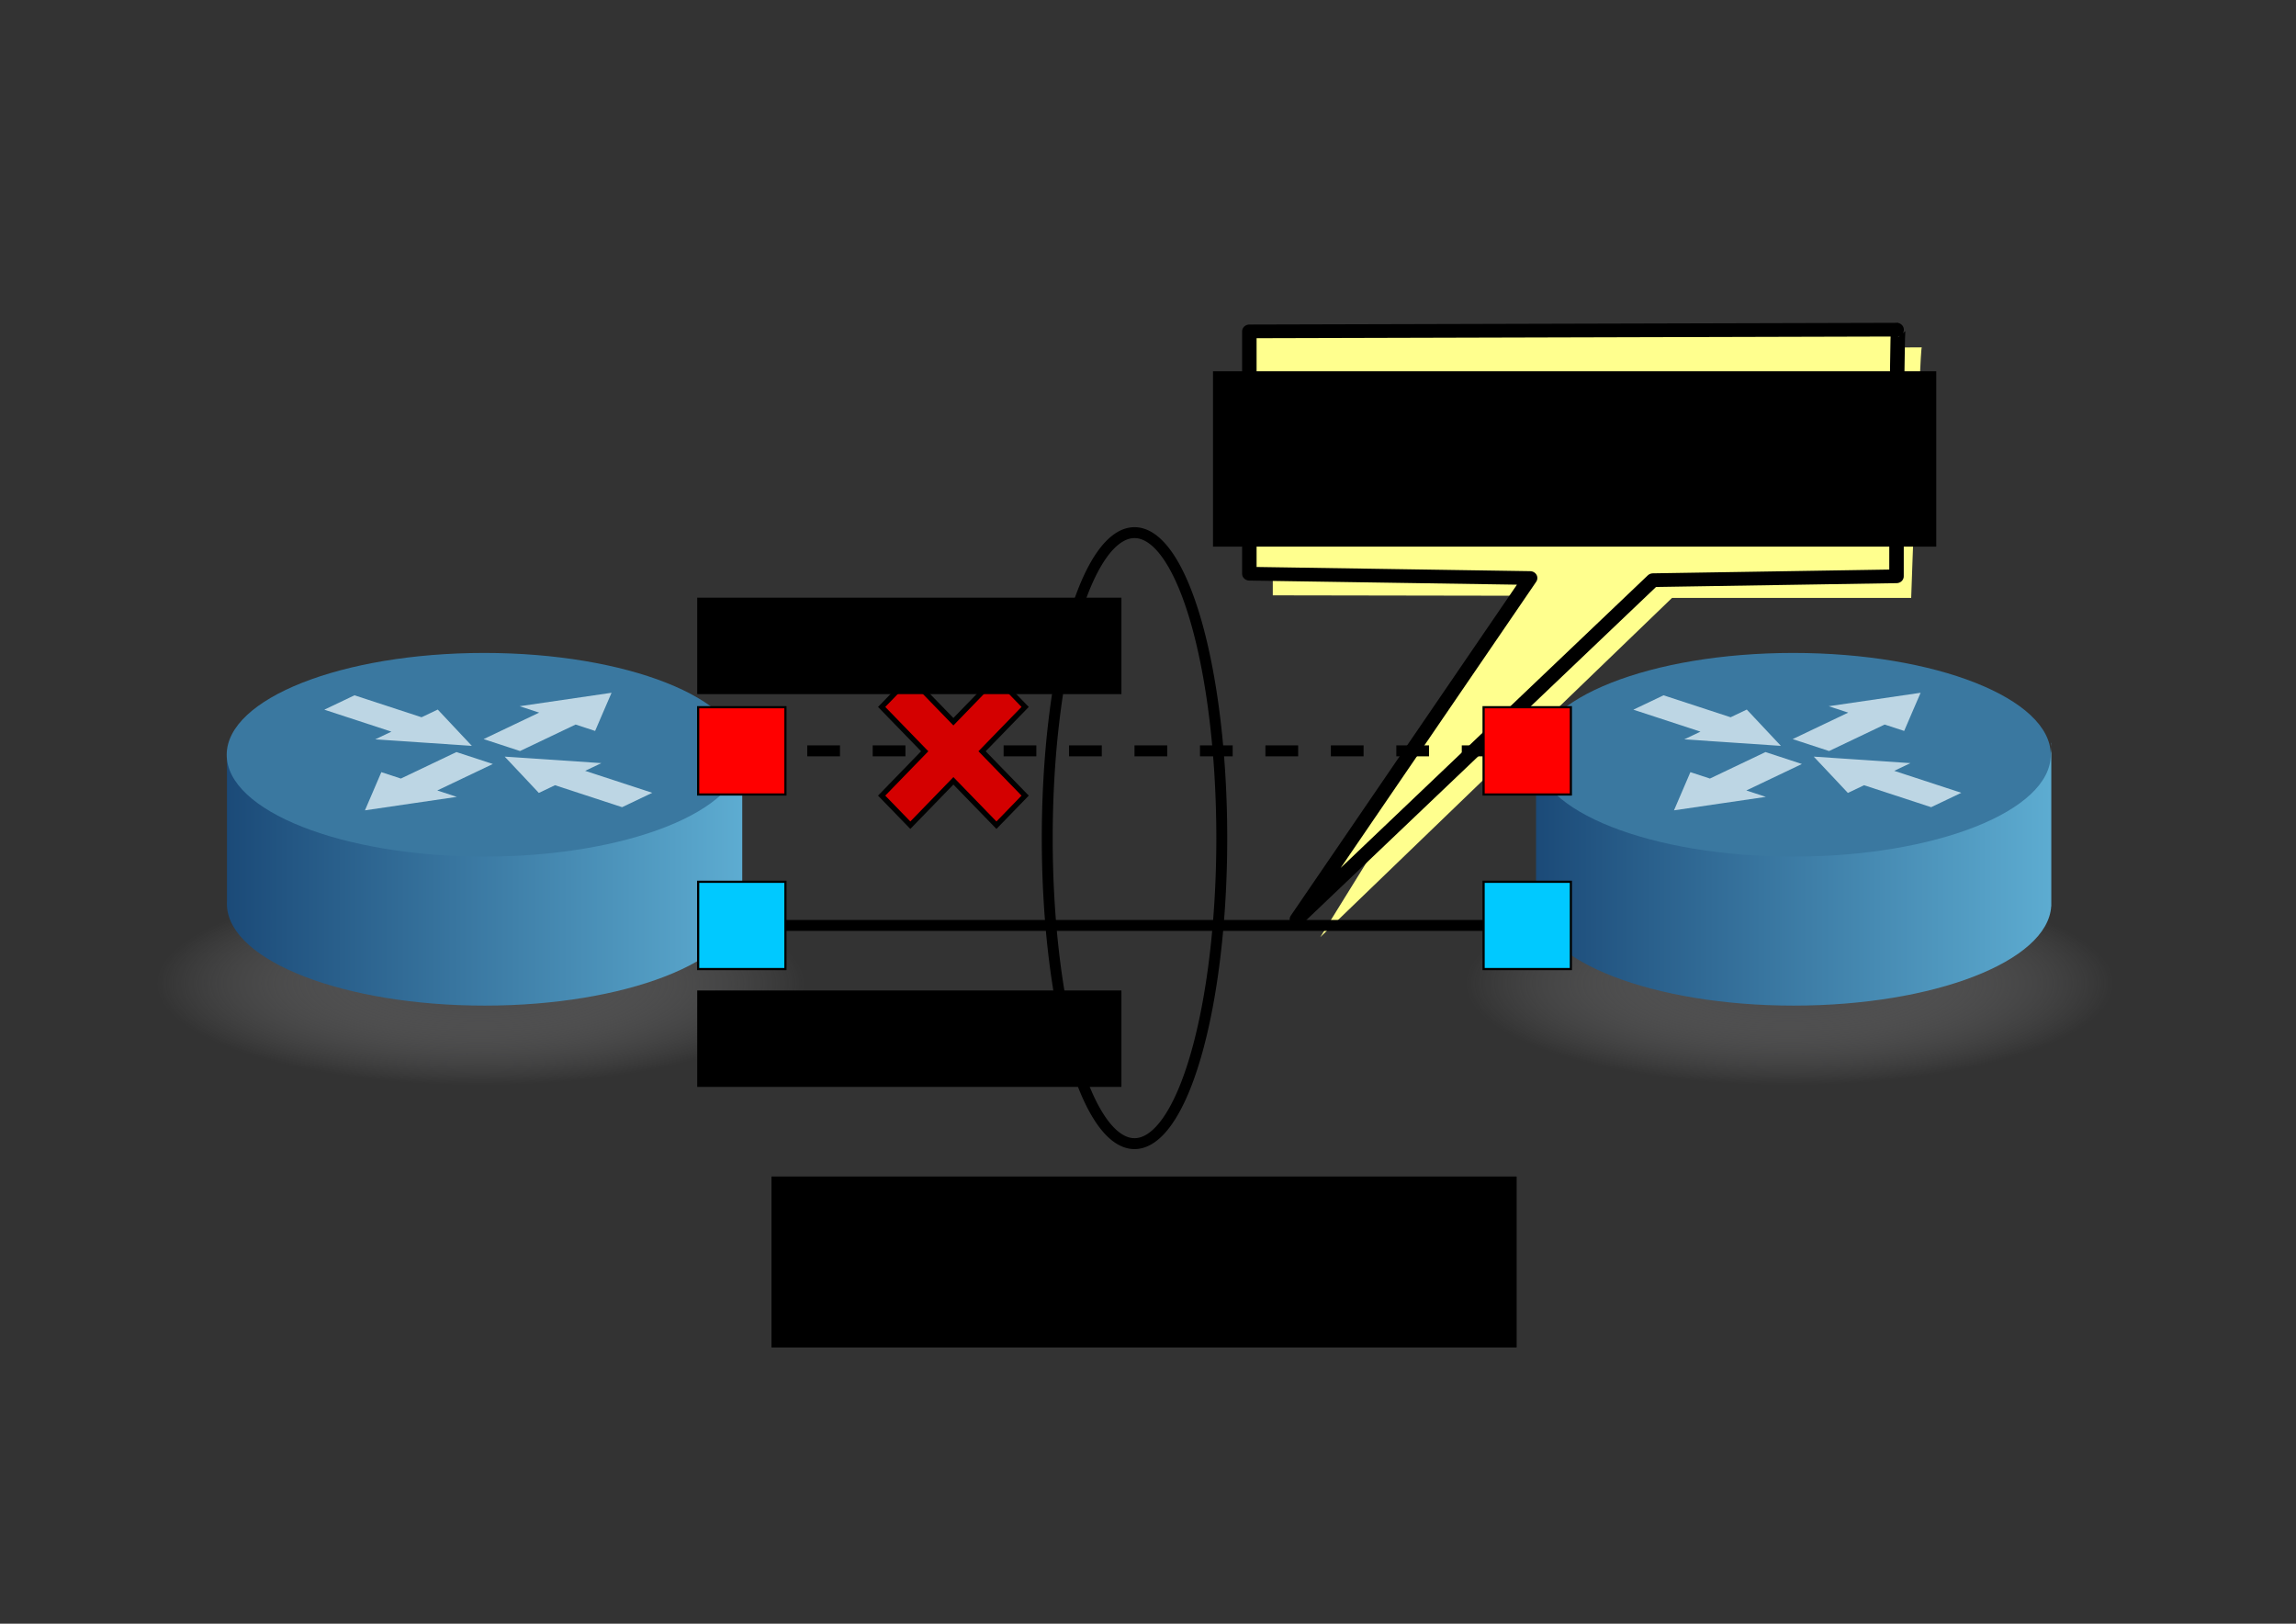 <?xml version="1.0" encoding="UTF-8" standalone="no"?>
<!-- Created with Inkscape (http://www.inkscape.org/) -->

<svg
   xmlns:osb="http://www.openswatchbook.org/uri/2009/osb"
   xmlns:dc="http://purl.org/dc/elements/1.1/"
   xmlns:cc="http://creativecommons.org/ns#"
   xmlns:rdf="http://www.w3.org/1999/02/22-rdf-syntax-ns#"
   xmlns:svg="http://www.w3.org/2000/svg"
   xmlns="http://www.w3.org/2000/svg"
   xmlns:xlink="http://www.w3.org/1999/xlink"
   xmlns:sodipodi="http://sodipodi.sourceforge.net/DTD/sodipodi-0.dtd"
   xmlns:inkscape="http://www.inkscape.org/namespaces/inkscape"
   width="1052.362"
   height="744.094"
   id="svg3202"
   version="1.1"
   inkscape:version="0.48.3.1 r9886"
   sodipodi:docname="fig2.svg"
   inkscape:export-filename="/home/ryu/ryu-book/ja/source/images/link_aggregation/fig2.png"
   inkscape:export-xdpi="90"
   inkscape:export-ydpi="90">
  <rect width="100%" height="100%" fill="#333333" stroke="none"/>
  <defs
     id="defs3204">
    <linearGradient
       id="linearGradient4250"
       osb:paint="solid">
      <stop
         style="stop-color:#00c9ff;stop-opacity:1;"
         offset="0"
         id="stop4252" />
    </linearGradient>
    <linearGradient
       y2="737.016"
       x2="470.001"
       y1="737.016"
       x1="175.719"
       gradientTransform="matrix(0.471,0,0,0.471,118.878,123.518)"
       gradientUnits="userSpaceOnUse"
       id="linearGradient13690"
       xlink:href="#linearGradient12001"
       inkscape:collect="always" />
    <radialGradient
       r="147.143"
       fy="602.719"
       fx="328.571"
       cy="602.719"
       cx="328.571"
       gradientTransform="matrix(1,0,0,0.177,0,495.927)"
       gradientUnits="userSpaceOnUse"
       id="radialGradient13688"
       xlink:href="#linearGradient12828"
       inkscape:collect="always" />
    <linearGradient
       y2="737.016"
       x2="470.001"
       y1="737.016"
       x1="175.719"
       gradientTransform="matrix(0.471,0,0,0.471,118.878,123.518)"
       gradientUnits="userSpaceOnUse"
       id="linearGradient13633"
       xlink:href="#linearGradient12001"
       inkscape:collect="always" />
    <linearGradient
       id="linearGradient12001">
      <stop
         id="stop12003"
         offset="0"
         style="stop-color:#1b4a78;stop-opacity:1;" />
      <stop
         id="stop12005"
         offset="1"
         style="stop-color:#5dacd1;stop-opacity:1;" />
    </linearGradient>
    <radialGradient
       gradientUnits="userSpaceOnUse"
       gradientTransform="matrix(1,0,0,0.177,-1.31839e-15,495.927)"
       r="147.143"
       fy="602.719"
       fx="328.571"
       cy="602.719"
       cx="328.571"
       id="radialGradient13651"
       xlink:href="#linearGradient12828"
       inkscape:collect="always" />
    <linearGradient
       id="linearGradient12828">
      <stop
         style="stop-color:#484849;stop-opacity:1;"
         offset="0"
         id="stop12830" />
      <stop
         id="stop12862"
         offset="0"
         style="stop-color:#434344;stop-opacity:1;" />
      <stop
         style="stop-color:#8f8f90;stop-opacity:0;"
         offset="1"
         id="stop12832" />
    </linearGradient>
    <radialGradient
       r="147.143"
       fy="602.719"
       fx="328.571"
       cy="602.719"
       cx="328.571"
       gradientTransform="matrix(1,0,0,0.177,0,495.927)"
       gradientUnits="userSpaceOnUse"
       id="radialGradient13688-4"
       xlink:href="#linearGradient12828-7"
       inkscape:collect="always" />
    <linearGradient
       id="linearGradient12828-7">
      <stop
         style="stop-color:#484849;stop-opacity:1;"
         offset="0"
         id="stop12830-8" />
      <stop
         id="stop12862-3"
         offset="0"
         style="stop-color:#434344;stop-opacity:1;" />
      <stop
         style="stop-color:#8f8f90;stop-opacity:0;"
         offset="1"
         id="stop12832-5" />
    </linearGradient>
    <linearGradient
       y2="737.016"
       x2="470.001"
       y1="737.016"
       x1="175.719"
       gradientTransform="matrix(0.471,0,0,0.471,118.878,123.518)"
       gradientUnits="userSpaceOnUse"
       id="linearGradient13690-7"
       xlink:href="#linearGradient12001-6"
       inkscape:collect="always" />
    <linearGradient
       id="linearGradient12001-6">
      <stop
         id="stop12003-2"
         offset="0"
         style="stop-color:#1b4a78;stop-opacity:1;" />
      <stop
         id="stop12005-9"
         offset="1"
         style="stop-color:#5dacd1;stop-opacity:1;" />
    </linearGradient>
  </defs>
  <sodipodi:namedview
     id="base"
     pagecolor="#ffffff"
     bordercolor="#666666"
     borderopacity="1.0"
     inkscape:pageopacity="0.0"
     inkscape:pageshadow="2"
     inkscape:zoom="0.49773483"
     inkscape:cx="744.62555"
     inkscape:cy="425.65381"
     inkscape:document-units="px"
     inkscape:current-layer="layer5"
     showgrid="true"
     inkscape:snap-grids="false"
     inkscape:window-width="1215"
     inkscape:window-height="1000"
     inkscape:window-x="65"
     inkscape:window-y="24"
     inkscape:window-maximized="1"
     inkscape:snap-bbox="true"
     inkscape:snap-global="false">
    <inkscape:grid
       type="xygrid"
       id="grid3397"
       empspacing="5"
       visible="true"
       enabled="true"
       snapvisiblegridlinesonly="true" />
  </sodipodi:namedview>
  <g
     inkscape:groupmode="layer"
     id="layer5"
     inkscape:label="アグリゲーション">
    <path
       sodipodi:type="arc"
       style="fill:none;fill-opacity:1;stroke:#000000;stroke-width:5;stroke-miterlimit:4;stroke-dasharray:none"
       id="path4248"
       sodipodi:cx="520"
       sodipodi:cy="384.09448"
       sodipodi:rx="40"
       sodipodi:ry="140"
       d="m 560,384.094 a 40,140 0 1 1 -80,0 40,140 0 1 1 80,0 z" />
    <g
       id="g827"
       transform="matrix(0.664,0,0,0.628,557.548,131.88)"
       style="fill:#ffff8e;fill-opacity:1">
      <path
         style="fill:#ffff8e;fill-opacity:1;fill-rule:evenodd;stroke:none"
         sodipodi:nodetypes="cccccccc"
         id="path700"
         d="m 38.896,44.768 c 0,0 449.248,-1.262 447.986,-1.262 -1.262,0 -7.311,182.814 -7.311,182.814 l -165.093,0 L 71.706,473.825 217.59,224.747 38.896,224.436 z"
         inkscape:connector-curvature="0" />
      <path
         style="fill:#ffff8e;fill-opacity:1;fill-rule:evenodd;stroke:#000000;stroke-width:10;stroke-linecap:butt;stroke-linejoin:round;stroke-opacity:1;stroke-dasharray:none"
         sodipodi:nodetypes="cccccccc"
         id="path552"
         d="m 22.715,31.823 c 0,0 449.248,-1.262 447.986,-1.262 -1.262,0 -1.262,179.979 -1.262,179.979 L 301.321,213.375 55.525,460.88 216.531,211.802 22.715,208.656 z"
         inkscape:connector-curvature="0" />
    </g>
    <flowRoot
       xml:space="preserve"
       id="flowRoot4294"
       style="font-size:36px;font-style:normal;font-variant:normal;font-weight:normal;font-stretch:normal;text-align:center;line-height:100%;letter-spacing:0px;word-spacing:0px;writing-mode:lr-tb;text-anchor:middle;fill:#000000;fill-opacity:1;stroke:none;font-family:Sans;-inkscape-font-specification:Sans"
       transform="translate(5.482,34.802)"><flowRegion
         id="flowRegion4296"><rect
           id="rect4298"
           width="331.502"
           height="80.364"
           x="550.494"
           y="135.337"
           style="font-size:36px;font-style:normal;font-variant:normal;font-weight:normal;font-stretch:normal;text-align:center;line-height:100%;writing-mode:lr-tb;text-anchor:middle;font-family:Sans;-inkscape-font-specification:Sans" /></flowRegion><flowPara
         id="flowPara4300">故障していない</flowPara><flowPara
         id="flowPara3946">回線のみ使用</flowPara></flowRoot>  </g>
  <g
     inkscape:label="スイッチ"
     inkscape:groupmode="layer"
     id="layer1"
     transform="translate(0,-308.268)">
    <g
       id="layer1-6"
       inkscape:label="Capa 1"
       transform="matrix(1.703,0,0,1.711,47.592,521.636)">
      <g
         transform="translate(-168.571,-361.428)"
         id="g13678">
        <path
           sodipodi:type="arc"
           style="fill:url(#radialGradient13688);fill-opacity:1;stroke:none"
           id="path13641"
           sodipodi:cx="328.57144"
           sodipodi:cy="602.7193"
           sodipodi:rx="147.14285"
           sodipodi:ry="26.071428"
           d="m 475.714,602.719 c 0,14.399 -65.878,26.071 -147.143,26.071 -81.265,0 -147.143,-11.673 -147.143,-26.071 0,-14.399 65.878,-26.071 147.143,-26.071 81.265,0 147.143,11.673 147.143,26.071 z"
           transform="matrix(0.593,0,0,1.046,75.121,-130.213)" />
        <path
           style="fill:url(#linearGradient13690);fill-opacity:1;stroke:none"
           d="m 201.713,435.707 0,0.295 c 0.006,-0.098 0.021,-0.197 0.029,-0.295 l -0.029,0 z m 138.624,0 c 0.03,0.33 0.059,0.668 0.059,1.002 l 0,-1.002 -0.059,0 z m 0.059,1.002 c -10e-6,15.052 -31.075,27.262 -69.356,27.262 -37.683,10e-6 -68.376,-11.828 -69.326,-26.555 l 0,40.68 c -0.015,0.234 -0.015,0.457 -0.015,0.692 0,0.225 8.7e-4,0.453 0.015,0.678 0.912,14.741 31.619,26.599 69.326,26.599 37.708,0 68.415,-11.858 69.326,-26.599 l 0.029,0 0,-0.501 c 9.5e-4,-0.059 0,-0.118 0,-0.177 0,-0.059 9.4e-4,-0.118 0,-0.177 l 0,-41.902 z"
           id="path13626"
           inkscape:connector-curvature="0" />
        <path
           sodipodi:type="arc"
           style="fill:#3a78a0;fill-opacity:1;stroke:none"
           id="path11090"
           sodipodi:cx="328.57144"
           sodipodi:cy="602.7193"
           sodipodi:rx="147.14285"
           sodipodi:ry="26.071428"
           d="m 475.714,602.719 c 0,14.399 -65.878,26.071 -147.143,26.071 -81.265,0 -147.143,-11.673 -147.143,-26.071 0,-14.399 65.878,-26.071 147.143,-26.071 81.265,0 147.143,11.673 147.143,26.071 z"
           transform="matrix(0.471,0,0,1.046,116.188,-191.566)" />
        <g
           id="g13565"
           style="fill:#f2fdff;fill-opacity:0.712"
           transform="matrix(0.85,0.277,-0.704,0.334,443.203,133.228)">
          <path
             id="path13507"
             d="m 328.669,592.825 -5.979,10.353 -5.979,10.353 6.184,0 0,21.241 11.532,0 0,-21.241 6.184,0 -5.979,-10.353 -5.965,-10.353 z"
             style="fill:#f2fdff;fill-opacity:0.712;stroke:none"
             inkscape:connector-curvature="0" />
          <path
             id="path13509"
             d="m 328.669,687.11 -5.979,-10.353 -5.979,-10.353 6.184,0 0,-21.241 11.532,0 0,21.241 6.184,0 -5.979,10.353 -5.965,10.353 z"
             style="fill:#f2fdff;fill-opacity:0.712;stroke:none"
             inkscape:connector-curvature="0" />
          <path
             id="path13511"
             d="m 333.748,639.824 10.353,-5.979 10.353,-5.979 0,6.184 21.241,0 0,11.532 -21.241,0 0,6.184 -10.353,-5.979 -10.353,-5.965 z"
             style="fill:#f2fdff;fill-opacity:0.712;stroke:none"
             inkscape:connector-curvature="0" />
          <path
             id="path13513"
             d="m 323.357,639.824 -10.353,-5.979 -10.353,-5.979 0,6.184 -21.241,0 0,11.532 21.241,0 0,6.184 10.353,-5.979 10.353,-5.965 z"
             style="fill:#f2fdff;fill-opacity:0.712;stroke:none"
             inkscape:connector-curvature="0" />
        </g>
      </g>
    </g>
    <g
       id="layer1-6-4"
       inkscape:label="Capa 1"
       transform="matrix(1.703,0,0,1.711,647.592,521.636)">
      <g
         transform="translate(-168.571,-361.428)"
         id="g13678-8">
        <path
           sodipodi:type="arc"
           style="fill:url(#radialGradient13688-4);fill-opacity:1;stroke:none"
           id="path13641-5"
           sodipodi:cx="328.57144"
           sodipodi:cy="602.7193"
           sodipodi:rx="147.14285"
           sodipodi:ry="26.071428"
           d="m 475.714,602.719 c 0,14.399 -65.878,26.071 -147.143,26.071 -81.265,0 -147.143,-11.673 -147.143,-26.071 0,-14.399 65.878,-26.071 147.143,-26.071 81.265,0 147.143,11.673 147.143,26.071 z"
           transform="matrix(0.593,0,0,1.046,75.121,-130.213)" />
        <path
           style="fill:url(#linearGradient13690-7);fill-opacity:1;stroke:none"
           d="m 201.713,435.707 0,0.295 c 0.006,-0.098 0.021,-0.197 0.029,-0.295 l -0.029,0 z m 138.624,0 c 0.03,0.33 0.059,0.668 0.059,1.002 l 0,-1.002 -0.059,0 z m 0.059,1.002 c -10e-6,15.052 -31.075,27.262 -69.356,27.262 -37.683,10e-6 -68.376,-11.828 -69.326,-26.555 l 0,40.68 c -0.015,0.234 -0.015,0.457 -0.015,0.692 0,0.225 8.7e-4,0.453 0.015,0.678 0.912,14.741 31.619,26.599 69.326,26.599 37.708,0 68.415,-11.858 69.326,-26.599 l 0.029,0 0,-0.501 c 9.5e-4,-0.059 0,-0.118 0,-0.177 0,-0.059 9.4e-4,-0.118 0,-0.177 l 0,-41.902 z"
           id="path13626-0"
           inkscape:connector-curvature="0" />
        <path
           sodipodi:type="arc"
           style="fill:#3a78a0;fill-opacity:1;stroke:none"
           id="path11090-9"
           sodipodi:cx="328.57144"
           sodipodi:cy="602.7193"
           sodipodi:rx="147.14285"
           sodipodi:ry="26.071428"
           d="m 475.714,602.719 c 0,14.399 -65.878,26.071 -147.143,26.071 -81.265,0 -147.143,-11.673 -147.143,-26.071 0,-14.399 65.878,-26.071 147.143,-26.071 81.265,0 147.143,11.673 147.143,26.071 z"
           transform="matrix(0.471,0,0,1.046,116.188,-191.566)" />
        <g
           id="g13565-0"
           style="fill:#f2fdff;fill-opacity:0.712"
           transform="matrix(0.85,0.277,-0.704,0.334,443.203,133.228)">
          <path
             id="path13507-1"
             d="m 328.669,592.825 -5.979,10.353 -5.979,10.353 6.184,0 0,21.241 11.532,0 0,-21.241 6.184,0 -5.979,-10.353 -5.965,-10.353 z"
             style="fill:#f2fdff;fill-opacity:0.712;stroke:none"
             inkscape:connector-curvature="0" />
          <path
             id="path13509-5"
             d="m 328.669,687.11 -5.979,-10.353 -5.979,-10.353 6.184,0 0,-21.241 11.532,0 0,21.241 6.184,0 -5.979,10.353 -5.965,10.353 z"
             style="fill:#f2fdff;fill-opacity:0.712;stroke:none"
             inkscape:connector-curvature="0" />
          <path
             id="path13511-5"
             d="m 333.748,639.824 10.353,-5.979 10.353,-5.979 0,6.184 21.241,0 0,11.532 -21.241,0 0,6.184 -10.353,-5.979 -10.353,-5.965 z"
             style="fill:#f2fdff;fill-opacity:0.712;stroke:none"
             inkscape:connector-curvature="0" />
          <path
             id="path13513-5"
             d="m 323.357,639.824 -10.353,-5.979 -10.353,-5.979 0,6.184 -21.241,0 0,11.532 21.241,0 0,6.184 10.353,-5.979 10.353,-5.965 z"
             style="fill:#f2fdff;fill-opacity:0.712;stroke:none"
             inkscape:connector-curvature="0" />
        </g>
      </g>
    </g>
  </g>
  <g
     inkscape:groupmode="layer"
     id="layer3"
     inkscape:label="リンク">
    <path
       style="fill:none;stroke:#000000;stroke-width:5;stroke-linecap:butt;stroke-linejoin:miter;stroke-opacity:1;stroke-miterlimit:4;stroke-dasharray:15,15;stroke-dashoffset:0"
       d="m 340,344.094 c 360,0 360,0 360,0"
       id="path4203"
       inkscape:connector-curvature="0" />
    <path
       style="fill:none;stroke:#000000;stroke-width:5;stroke-linecap:butt;stroke-linejoin:miter;stroke-opacity:1;stroke-miterlimit:4;stroke-dasharray:none"
       d="m 340,424.094 360,0"
       id="path4205"
       inkscape:connector-curvature="0" />
    <g
       transform="matrix(2.349,0,0,-2.42,404.099,378.168)"
       inkscape:label="image13"
       id="g3977"
       style="fill:#d40000;stroke:#000000;stroke-opacity:1">
      <g
         transform="translate(22.399,28)"
         id="g3979"
         style="fill:#d40000;stroke:#000000;stroke-opacity:1">
        <path
           id="path3981"
           style="fill:#d40000;fill-opacity:1;fill-rule:nonzero;stroke:#000000;stroke-opacity:1"
           d="M 0,0 -8.399,-8.402 -16.801,0 l -5.598,-5.602 8.4,-8.397 -8.4,-8.399 5.598,-5.602 8.402,8.403 L 0,-28 l 5.601,5.602 -8.406,8.399 8.406,8.397 L 0,0 z"
           inkscape:connector-curvature="0" />
      </g>
    </g>
  </g>
  <g
     inkscape:groupmode="layer"
     id="layer2"
     inkscape:label="ポート"
     style="display:inline">
    <rect
       style="fill:#ff0000;fill-opacity:1;fill-rule:evenodd;stroke:#000000;stroke-width:1px;stroke-linecap:butt;stroke-linejoin:miter;stroke-opacity:1"
       id="rect3400"
       width="40"
       height="40"
       x="320"
       y="324.094" />
    <rect
       style="fill:#00c9ff;fill-opacity:1;fill-rule:evenodd;stroke:#000000;stroke-width:1px;stroke-linecap:butt;stroke-linejoin:miter;stroke-opacity:1"
       id="rect3402"
       width="40"
       height="40"
       x="320"
       y="404.094" />
    <rect
       style="fill:#ff0000;fill-opacity:1;fill-rule:evenodd;stroke:#000000;stroke-width:1px;stroke-linecap:butt;stroke-linejoin:miter;stroke-opacity:1"
       id="rect3404"
       width="40"
       height="40"
       x="680"
       y="324.094" />
    <rect
       style="fill:#00c9ff;fill-opacity:1;fill-rule:evenodd;stroke:#000000;stroke-width:1px;stroke-linecap:butt;stroke-linejoin:miter;stroke-opacity:1"
       id="rect3406"
       width="40"
       height="40"
       x="680"
       y="404.094" />
  </g>
  <g
     inkscape:groupmode="layer"
     id="layer4"
     inkscape:label="通信速度">
    <flowRoot
       xml:space="preserve"
       id="flowRoot4208"
       style="font-size:30px;font-style:normal;font-variant:normal;font-weight:normal;font-stretch:normal;text-align:start;line-height:125%;letter-spacing:0px;word-spacing:0px;writing-mode:lr-tb;text-anchor:start;fill:#000000;fill-opacity:1;stroke:none;font-family:'TakaoExゴシック';-inkscape-font-specification:'TakaoExゴシック'"
       transform="translate(-26,14)"><flowRegion
         id="flowRegion4210"><rect
           id="rect4212"
           width="194.434"
           height="44.194"
           x="345.566"
           y="259.901"
           style="font-size:30px;font-style:normal;font-variant:normal;font-weight:normal;font-stretch:normal;text-align:start;line-height:125%;writing-mode:lr-tb;text-anchor:start;font-family:'TakaoExゴシック';-inkscape-font-specification:'TakaoExゴシック'" /></flowRegion><flowPara
         id="flowPara4214">100Mbps</flowPara></flowRoot>    <flowRoot
       xml:space="preserve"
       id="flowRoot4208-0"
       style="font-size:30px;font-style:normal;font-variant:normal;font-weight:normal;font-stretch:normal;text-align:start;line-height:125%;letter-spacing:0px;word-spacing:0px;writing-mode:lr-tb;text-anchor:start;fill:#000000;fill-opacity:1;stroke:none;font-family:'TakaoExゴシック';-inkscape-font-specification:'TakaoExゴシック'"
       transform="translate(-26,194)"><flowRegion
         id="flowRegion4210-5"><rect
           id="rect4212-8"
           width="194.434"
           height="44.194"
           x="345.566"
           y="259.901"
           style="font-size:30px;font-style:normal;font-variant:normal;font-weight:normal;font-stretch:normal;text-align:start;line-height:125%;writing-mode:lr-tb;text-anchor:start;font-family:'TakaoExゴシック';-inkscape-font-specification:'TakaoExゴシック'" /></flowRegion><flowPara
         id="flowPara4214-3">100Mbps</flowPara></flowRoot>  </g>
  <g
     inkscape:groupmode="layer"
     id="layer6"
     inkscape:label="説明文">
    <flowRoot
       xml:space="preserve"
       id="flowRoot4303"
       style="font-size:48px;font-style:normal;font-variant:normal;font-weight:bold;font-stretch:normal;text-align:start;line-height:125%;letter-spacing:0px;word-spacing:0px;writing-mode:lr;text-anchor:start;fill:#000000;fill-opacity:1;stroke:none;font-family:Sans;-inkscape-font-specification:Sans Bold"
       transform="translate(-8.036,0)"><flowRegion
         id="flowRegion4305"><rect
           id="rect4307"
           width="341.547"
           height="78.355"
           x="361.638"
           y="539.166"
           style="font-size:48px;font-style:normal;font-variant:normal;font-weight:bold;font-stretch:normal;text-align:start;line-height:125%;writing-mode:lr;text-anchor:start;font-family:Sans;-inkscape-font-specification:Sans Bold" /></flowRegion><flowPara
         id="flowPara3948">耐障害性の向上</flowPara></flowRoot>  </g>
</svg>
